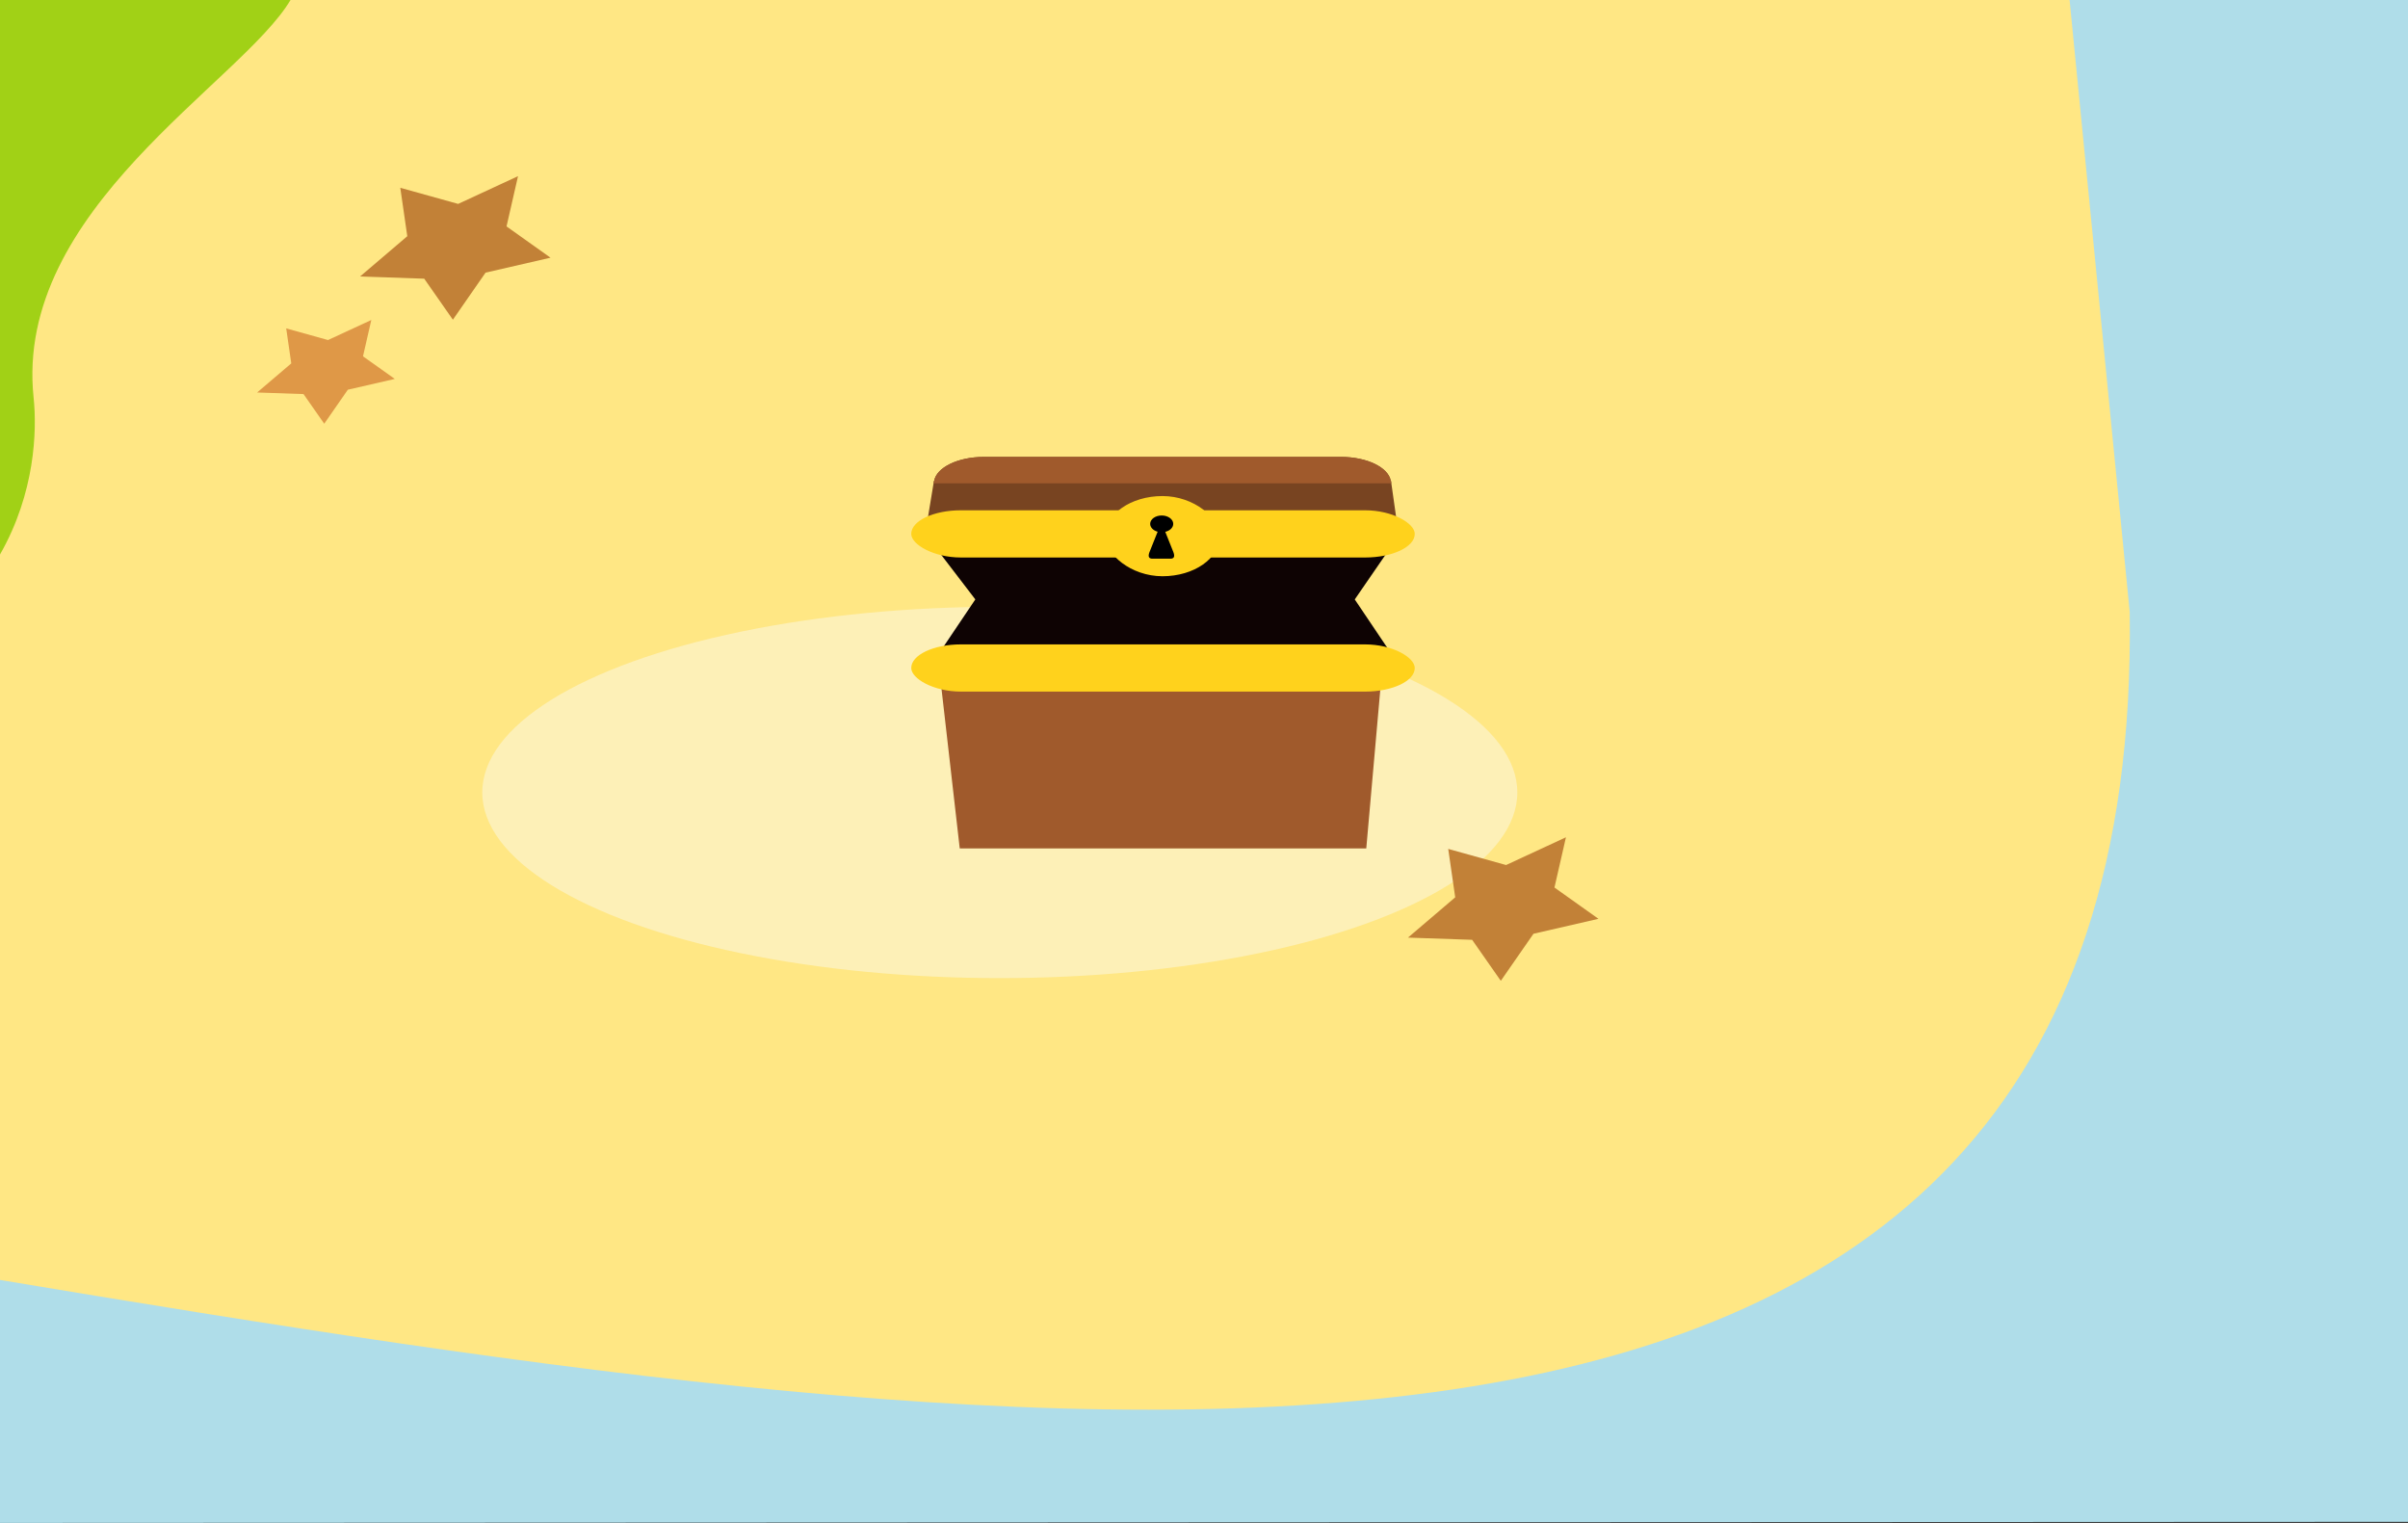 <?xml version="1.0" encoding="UTF-8" standalone="no"?>
<!-- Created with Inkscape (http://www.inkscape.org/) -->

<svg
   width="153.647mm"
   height="97.162mm"
   viewBox="0 0 153.647 97.162"
   version="1.1"
   id="svg2260"
   inkscape:version="1.1.1 (3bf5ae0d25, 2021-09-20)"
   sodipodi:docname="2023-UY-01_AnitaPhoto.svg"
   xmlns:inkscape="http://www.inkscape.org/namespaces/inkscape"
   xmlns:sodipodi="http://sodipodi.sourceforge.net/DTD/sodipodi-0.dtd"
   xmlns="http://www.w3.org/2000/svg"
   xmlns:svg="http://www.w3.org/2000/svg">
  <rect x="0" y="0" width="153.647" height="97.162" fill="#333333" stroke="none"/>
  <sodipodi:namedview
     id="namedview2262"
     pagecolor="#ffffff"
     bordercolor="#666666"
     borderopacity="1.0"
     inkscape:pageshadow="2"
     inkscape:pageopacity="0.0"
     inkscape:pagecheckerboard="0"
     inkscape:document-units="mm"
     showgrid="false"
     inkscape:zoom="0.90583672"
     inkscape:cx="91.076016"
     inkscape:cy="20.423107"
     inkscape:window-width="2048"
     inkscape:window-height="1017"
     inkscape:window-x="-8"
     inkscape:window-y="-8"
     inkscape:window-maximized="1"
     inkscape:current-layer="layer1" />
  <defs
     id="defs2257">
    <clipPath
       clipPathUnits="userSpaceOnUse"
       id="clipPath5761">
      <rect
         style="fill:#000000;fill-opacity:0.57;stroke-width:0.875"
         id="rect5763"
         width="464.384"
         height="391.758"
         x="-148.794"
         y="-98.24"
         rx="4.106"
         ry="8.08" />
    </clipPath>
    <clipPath
       clipPathUnits="userSpaceOnUse"
       id="clipPath5761-6">
      <rect
         style="fill:#000000;fill-opacity:0.57;stroke-width:0.875"
         id="rect5763-3"
         width="464.384"
         height="391.758"
         x="-148.794"
         y="-98.24"
         rx="4.106"
         ry="8.08" />
    </clipPath>
  </defs>
  <g
     inkscape:label="Ebene 1"
     inkscape:groupmode="layer"
     id="layer1"
     transform="translate(-64.993,-88.692)">
    <path
       id="rect2"
       style="fill:#afdde9;stroke-width:0.485"
       d="m 64.993,88.692 v 97.162 l 153.647,-0.07 V 88.692 Z"
       sodipodi:nodetypes="ccccc" />
    <path
       id="rect4"
       style="fill:#ffe784;stroke-width:0.485"
       d="M 64.993,88.692 V 170.353 C 133.412,181.751 201.797,191.27 200.883,127.733 L 197.047,88.692 Z" />
    <ellipse
       id="ellipse46"
       cx="128.787"
       cy="139.249"
       rx="33.021"
       ry="11.846"
       style="font-variation-settings:normal;fill:#fdf0b7;stroke-width:0.485;-inkscape-stroke:none;stop-color:#000000" />
    <path
       id="path42"
       d="m 98.046,99.931 -0.733,3.206 2.807,1.996 -4.145,0.953 -2.085,3.003 -1.829,-2.617 -4.095,-0.14 3.015,-2.57 -0.447,-3.089 3.692,1.028 z"
       style="fill:#c28137;stroke-width:0.12" />
    <path
       id="path44"
       d="m 88.685,109.108 -0.53,2.317 2.029,1.442 -2.996,0.688 -1.507,2.17 -1.322,-1.891 -2.96,-0.101 2.179,-1.857 -0.323,-2.233 2.668,0.743 z"
       style="fill:#df9847;stroke-width:0.12" />
    <path
       id="path58"
       d="m 164.911,142.11 -0.733,3.206 2.807,1.996 -4.145,0.953 -2.085,3.003 -1.829,-2.617 -4.095,-0.14 3.015,-2.57 -0.447,-3.089 3.692,1.028 z"
       style="fill:#c28137;stroke-width:0.12" />
    <path
       id="path13-4-9"
       style="font-variation-settings:normal;fill:#a1d116;stroke-width:0.534;-inkscape-stroke:none;stop-color:#000000"
       d="m 64.993,88.692 v 35.376 c 2.24,-3.917 2.366,-7.901 2.144,-10.009 -1.266,-12.005 13.242,-20.07 16.394,-25.368 z"
       sodipodi:nodetypes="ccccc" />
    <g
       id="g11250"
       transform="matrix(0.484,0,0,0.484,109.604,14.905)">
      <path
         id="polygon5-6"
         style="fill:#0e0303;stroke-width:0.977"
         d="m 91.533,224.055 -60.607,0.25 5.482,7.16 -5.482,8.145 c 20.337,-0.188 40.687,-0.294 61.023,0.055 l -5.518,-8.197 z"
         sodipodi:nodetypes="ccccccc" />
      <path
         id="path-1-5"
         style="font-variation-settings:normal;opacity:1;vector-effect:none;fill:#a05a2c;fill-opacity:1;stroke-width:1;stroke-linecap:butt;stroke-linejoin:miter;stroke-miterlimit:4;stroke-dasharray:none;stroke-dashoffset:0;stroke-opacity:1;-inkscape-stroke:none;stop-color:#000000;stop-opacity:1"
         d="m 90.26,238.121 -2.312,26.166 H 34.353 l -2.992,-26.179 z" />
      <path
         id="path-2-7"
         style="font-variation-settings:normal;vector-effect:none;fill:#784421;fill-opacity:1;stroke-width:1;stroke-linecap:butt;stroke-linejoin:miter;stroke-miterlimit:4;stroke-dasharray:none;stroke-dashoffset:0;stroke-opacity:1;-inkscape-stroke:none;stop-color:#000000"
         d="m 30.952,215.852 h 0.027 c 0.304,-1.777 3.126,-3.17 6.561,-3.17 h 47.082 c 3.436,0 6.257,1.392 6.561,3.17 h 0.027 l 0.817,5.765 h -62.026 z" />
      <rect
         id="rect-1-3"
         ry="6.307"
         rx="6.554"
         style="fill:#ffd21c;stroke-width:0.977"
         height="6.223"
         width="66.38"
         y="219.717"
         x="27.96" />
      <rect
         id="rect-2-8"
         ry="13.098"
         rx="13.611"
         style="fill:#ffd21c;stroke-width:0.977"
         height="10.569"
         width="15.099"
         y="217.841"
         x="53.532" />
      <path
         id="path-3-0"
         d="m 62.501,225.188 c 0.243,0.607 0.121,0.909 -0.362,0.909 h -2.391 c -0.484,0 -0.605,-0.303 -0.363,-0.909 l 1.058,-2.647 c -0.576,-0.158 -0.985,-0.561 -0.985,-1.034 0,-0.61 0.681,-1.105 1.522,-1.105 0.839,0 1.521,0.494 1.521,1.105 0,0.491 -0.44,0.906 -1.05,1.05 z"
         style="stroke-width:0.977" />
      <path
         id="path-4-9"
         style="font-variation-settings:normal;vector-effect:none;fill:#a05a2c;fill-opacity:1;stroke-width:1;stroke-linecap:butt;stroke-linejoin:miter;stroke-miterlimit:4;stroke-dasharray:none;stroke-dashoffset:0;stroke-opacity:1;-inkscape-stroke:none;stop-color:#000000"
         d="m 30.952,215.852 h 0.027 c 0.304,-1.777 3.126,-3.17 6.561,-3.17 h 47.082 c 3.436,0 6.257,1.392 6.561,3.17 h 0.027 l 0.045,0.313 H 30.901 Z" />
      <rect
         id="rect-3-6"
         ry="6.307"
         rx="6.554"
         style="fill:#ffd21c;stroke-width:0.977"
         height="6.223"
         width="66.38"
         y="237.394"
         x="27.96" />
    </g>
  </g>
</svg>
